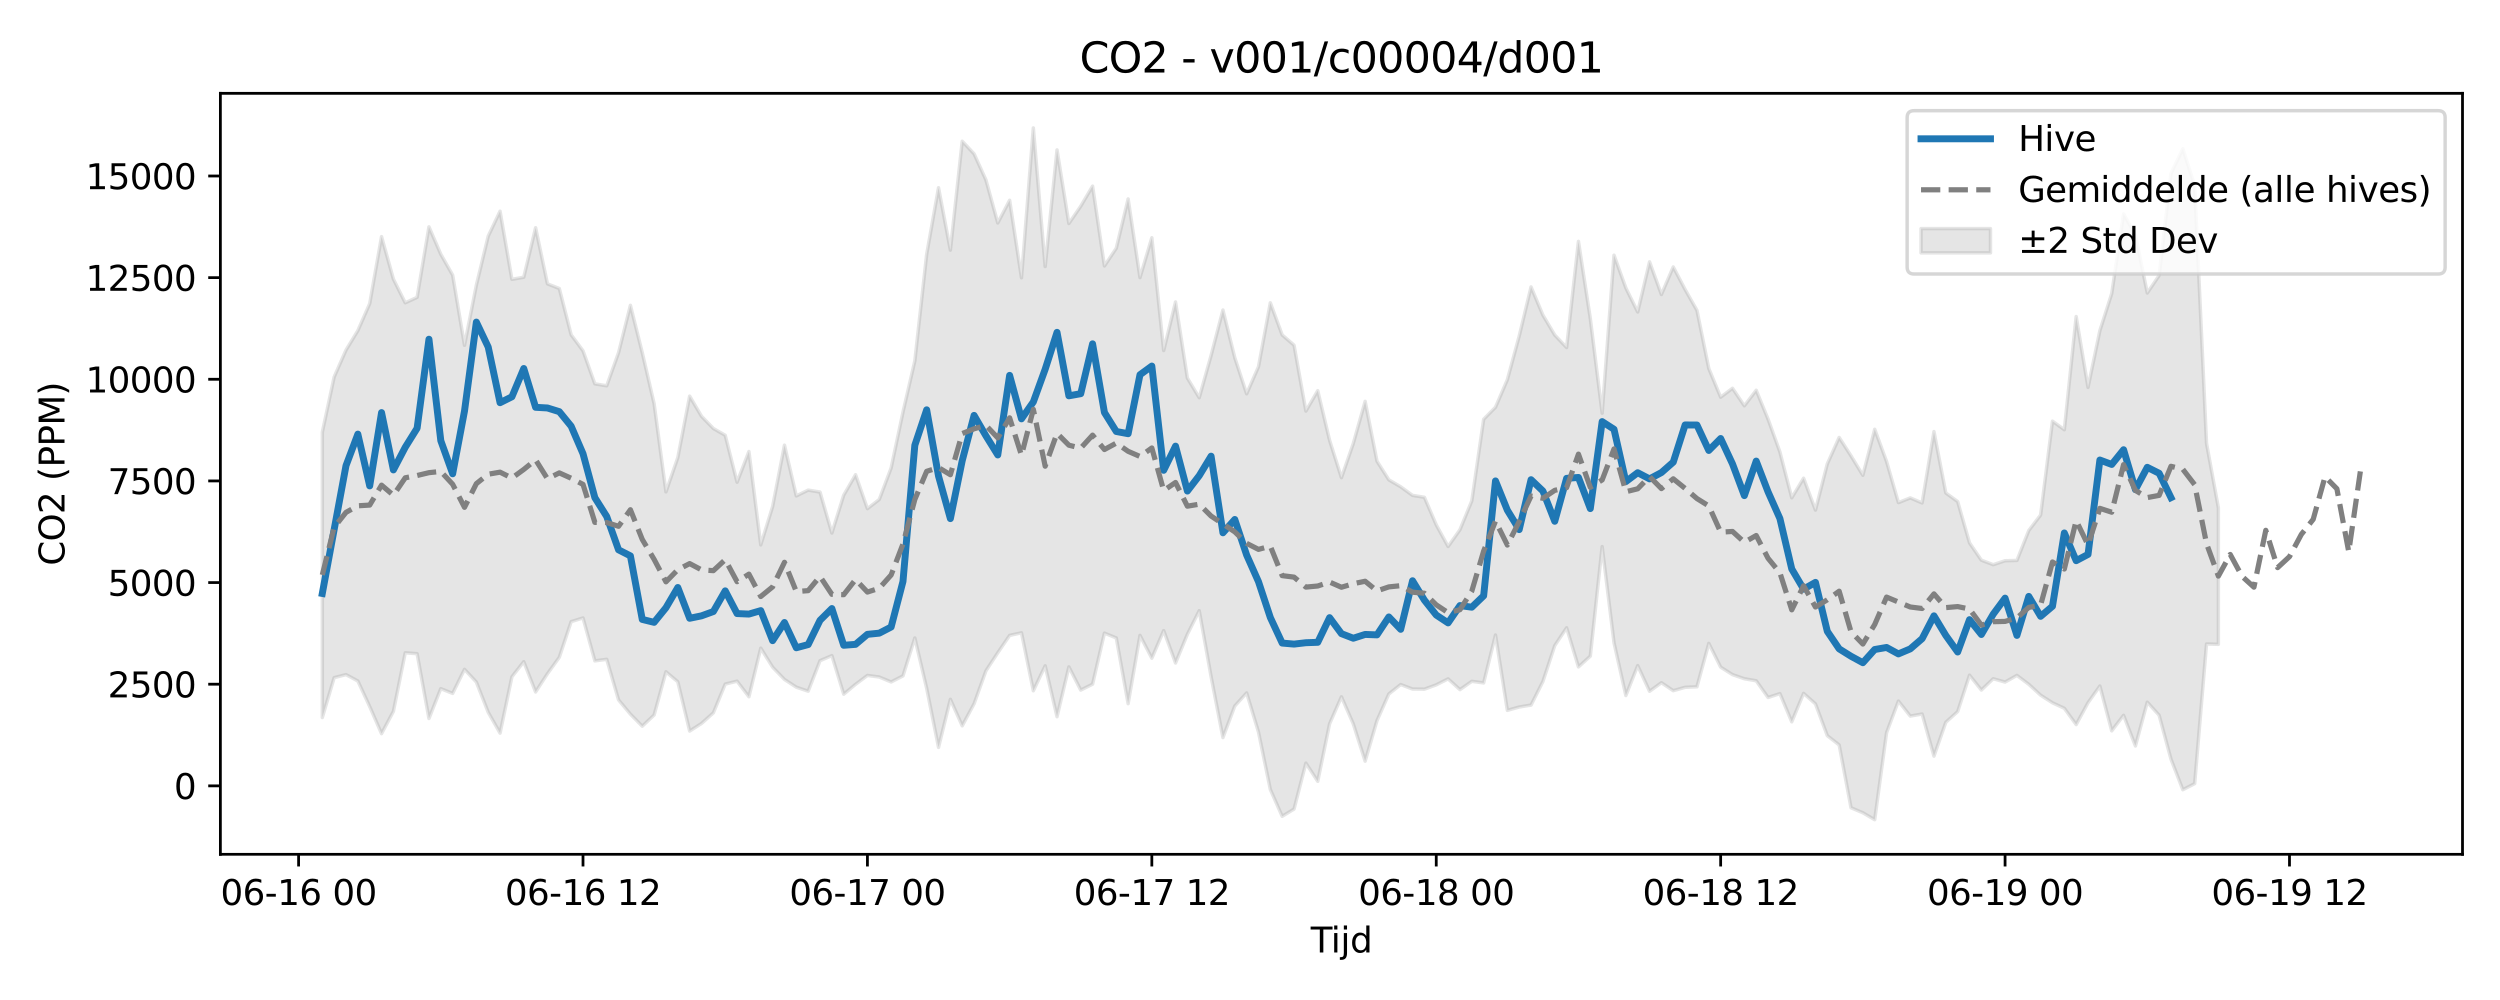 <?xml version="1.0" encoding="utf-8" standalone="no"?>
<!DOCTYPE svg PUBLIC "-//W3C//DTD SVG 1.1//EN"
  "http://www.w3.org/Graphics/SVG/1.1/DTD/svg11.dtd">
<svg xmlns:xlink="http://www.w3.org/1999/xlink" width="720pt" height="288pt" viewBox="0 0 720 288" xmlns="http://www.w3.org/2000/svg" version="1.1">
 <defs>
  <style type="text/css">*{stroke-linejoin: round; stroke-linecap: butt}</style>
 </defs>
 <g id="figure_1">
  <g id="patch_1">
   <path d="M 0 288 
L 720 288 
L 720 0 
L 0 0 
z
" style="fill: #ffffff"/>
  </g>
  <g id="axes_1">
   <g id="patch_2">
    <path d="M 63.47 246.04 
L 709.2 246.04 
L 709.2 26.88 
L 63.47 26.88 
z
" style="fill: #ffffff"/>
   </g>
   <g id="FillBetweenPolyCollection_1">
    <defs>
     <path id="m3ebdfea804" d="M 92.821 -163.499 
L 92.821 -81.344 
L 96.234 -92.828 
L 99.647 -93.708 
L 103.06 -91.877 
L 106.473 -84.516 
L 109.886 -76.704 
L 113.299 -83.125 
L 116.712 -99.995 
L 120.125 -99.735 
L 123.538 -81.073 
L 126.951 -89.671 
L 130.364 -88.293 
L 133.777 -95.233 
L 137.19 -91.562 
L 140.603 -82.863 
L 144.016 -76.859 
L 147.429 -93.076 
L 150.842 -97.439 
L 154.254 -88.708 
L 157.667 -93.97 
L 161.08 -98.703 
L 164.493 -108.963 
L 167.906 -110.028 
L 171.319 -97.666 
L 174.732 -98.121 
L 178.145 -86.425 
L 181.558 -82.326 
L 184.971 -78.855 
L 188.384 -82.072 
L 191.797 -94.523 
L 195.21 -91.636 
L 198.623 -77.458 
L 202.036 -79.646 
L 205.449 -82.703 
L 208.862 -90.979 
L 212.275 -91.82 
L 215.688 -87.333 
L 219.1 -101.337 
L 222.513 -95.851 
L 225.926 -92.318 
L 229.339 -90.089 
L 232.752 -88.935 
L 236.165 -97.717 
L 239.578 -99.185 
L 242.991 -88.065 
L 246.404 -90.92 
L 249.817 -93.472 
L 253.23 -93.019 
L 256.643 -91.595 
L 260.056 -93.34 
L 263.469 -104.268 
L 266.882 -89.753 
L 270.295 -72.75 
L 273.708 -86.603 
L 277.121 -78.963 
L 280.534 -85.31 
L 283.947 -94.792 
L 287.359 -100.003 
L 290.772 -105.001 
L 294.185 -105.752 
L 297.598 -89.053 
L 301.011 -96.244 
L 304.424 -81.586 
L 307.837 -95.941 
L 311.25 -89.253 
L 314.663 -90.958 
L 318.076 -105.668 
L 321.489 -104.264 
L 324.902 -85.333 
L 328.315 -105.01 
L 331.728 -98.432 
L 335.141 -106.393 
L 338.554 -97.05 
L 341.967 -105.324 
L 345.38 -112.128 
L 348.793 -93.141 
L 352.206 -75.57 
L 355.618 -84.665 
L 359.031 -88.443 
L 362.444 -77.171 
L 365.857 -60.621 
L 369.27 -52.902 
L 372.683 -54.985 
L 376.096 -68.219 
L 379.509 -62.979 
L 382.922 -79.549 
L 386.335 -87.325 
L 389.748 -79.508 
L 393.161 -68.785 
L 396.574 -80.46 
L 399.987 -88.141 
L 403.4 -90.849 
L 406.813 -89.554 
L 410.226 -89.515 
L 413.639 -90.764 
L 417.052 -92.492 
L 420.464 -89.382 
L 423.877 -91.777 
L 427.29 -91.322 
L 430.703 -105.12 
L 434.116 -83.415 
L 437.529 -84.378 
L 440.942 -84.935 
L 444.355 -91.723 
L 447.768 -102.057 
L 451.181 -107.199 
L 454.594 -95.928 
L 458.007 -99.025 
L 461.42 -130.581 
L 464.833 -102.898 
L 468.246 -87.683 
L 471.659 -96.304 
L 475.072 -88.911 
L 478.485 -91.378 
L 481.898 -89.081 
L 485.311 -90.049 
L 488.723 -90.201 
L 492.136 -102.708 
L 495.549 -95.866 
L 498.962 -93.705 
L 502.375 -92.523 
L 505.788 -91.934 
L 509.201 -87.12 
L 512.614 -88.241 
L 516.027 -80.11 
L 519.44 -88.311 
L 522.853 -85.279 
L 526.266 -76.127 
L 529.679 -73.454 
L 533.092 -55.367 
L 536.505 -53.917 
L 539.918 -51.922 
L 543.331 -76.984 
L 546.744 -86.092 
L 550.157 -81.768 
L 553.57 -82.36 
L 556.982 -70.225 
L 560.395 -79.985 
L 563.808 -83.06 
L 567.221 -93.552 
L 570.634 -89.265 
L 574.047 -92.525 
L 577.46 -91.561 
L 580.873 -93.486 
L 584.286 -90.917 
L 587.699 -87.79 
L 591.112 -85.591 
L 594.525 -84.014 
L 597.938 -79.32 
L 601.351 -85.617 
L 604.764 -90.426 
L 608.177 -77.509 
L 611.59 -81.994 
L 615.003 -73.156 
L 618.416 -85.773 
L 621.828 -82.008 
L 625.241 -69.37 
L 628.654 -60.555 
L 632.067 -62.318 
L 635.48 -102.538 
L 638.893 -102.431 
L 638.893 -141.744 
L 638.893 -141.744 
L 635.48 -160.321 
L 632.067 -234.514 
L 628.654 -245.148 
L 625.241 -238.039 
L 621.828 -208.653 
L 618.416 -203.623 
L 615.003 -220.367 
L 611.59 -226.378 
L 608.177 -203.464 
L 604.764 -192.769 
L 601.351 -176.43 
L 597.938 -196.832 
L 594.525 -164.237 
L 591.112 -166.711 
L 587.699 -139.678 
L 584.286 -135.206 
L 580.873 -126.595 
L 577.46 -126.51 
L 574.047 -125.373 
L 570.634 -126.667 
L 567.221 -131.652 
L 563.808 -143.545 
L 560.395 -146.027 
L 556.982 -163.7 
L 553.57 -143.149 
L 550.157 -144.608 
L 546.744 -143.246 
L 543.331 -155.092 
L 539.918 -164.371 
L 536.505 -151.112 
L 533.092 -156.712 
L 529.679 -162.019 
L 526.266 -154.402 
L 522.853 -141.09 
L 519.44 -150.284 
L 516.027 -144.629 
L 512.614 -157.829 
L 509.201 -167.298 
L 505.788 -175.609 
L 502.375 -171.132 
L 498.962 -176.179 
L 495.549 -173.606 
L 492.136 -181.862 
L 488.723 -198.617 
L 485.311 -204.628 
L 481.898 -211.124 
L 478.485 -203.185 
L 475.072 -212.594 
L 471.659 -198.148 
L 468.246 -205.07 
L 464.833 -214.508 
L 461.42 -168.992 
L 458.007 -196.288 
L 454.594 -218.486 
L 451.181 -187.915 
L 447.768 -191.509 
L 444.355 -197.254 
L 440.942 -205.36 
L 437.529 -191.208 
L 434.116 -178.638 
L 430.703 -170.715 
L 427.29 -167.256 
L 423.877 -143.746 
L 420.464 -135.434 
L 417.052 -130.606 
L 413.639 -136.848 
L 410.226 -144.782 
L 406.813 -145.328 
L 403.4 -147.801 
L 399.987 -149.809 
L 396.574 -155.178 
L 393.161 -172.414 
L 389.748 -160.269 
L 386.335 -150.423 
L 382.922 -161.197 
L 379.509 -175.483 
L 376.096 -169.612 
L 372.683 -188.592 
L 369.27 -191.533 
L 365.857 -200.8 
L 362.444 -182.385 
L 359.031 -174.589 
L 355.618 -184.984 
L 352.206 -198.713 
L 348.793 -185.62 
L 345.38 -173.451 
L 341.967 -179.12 
L 338.554 -201.043 
L 335.141 -187.043 
L 331.728 -219.534 
L 328.315 -208.053 
L 324.902 -230.708 
L 321.489 -216.506 
L 318.076 -211.407 
L 314.663 -234.4 
L 311.25 -228.612 
L 307.837 -223.629 
L 304.424 -244.828 
L 301.011 -211.23 
L 297.598 -251.158 
L 294.185 -207.991 
L 290.772 -230.32 
L 287.359 -223.789 
L 283.947 -236.185 
L 280.534 -243.698 
L 277.121 -247.322 
L 273.708 -215.958 
L 270.295 -233.933 
L 266.882 -214.768 
L 263.469 -184.054 
L 260.056 -169.317 
L 256.643 -153.217 
L 253.23 -144.152 
L 249.817 -141.501 
L 246.404 -151.288 
L 242.991 -145.398 
L 239.578 -134.48 
L 236.165 -146.284 
L 232.752 -146.854 
L 229.339 -145.177 
L 225.926 -159.8 
L 222.513 -142.118 
L 219.1 -131.07 
L 215.688 -157.963 
L 212.275 -149.126 
L 208.862 -162.644 
L 205.449 -164.596 
L 202.036 -168.112 
L 198.623 -173.916 
L 195.21 -156.221 
L 191.797 -146.34 
L 188.384 -171.748 
L 184.971 -186.431 
L 181.558 -200.073 
L 178.145 -186.427 
L 174.732 -176.891 
L 171.319 -177.458 
L 167.906 -186.963 
L 164.493 -191.577 
L 161.08 -204.917 
L 157.667 -206.251 
L 154.254 -222.419 
L 150.842 -208.156 
L 147.429 -207.558 
L 144.016 -227.173 
L 140.603 -219.988 
L 137.19 -205.858 
L 133.777 -188.555 
L 130.364 -208.768 
L 126.951 -214.783 
L 123.538 -222.669 
L 120.125 -202.369 
L 116.712 -200.792 
L 113.299 -207.622 
L 109.886 -219.849 
L 106.473 -200.558 
L 103.06 -192.782 
L 99.647 -187.175 
L 96.234 -179.425 
L 92.821 -163.499 
z
" style="stroke: #808080; stroke-opacity: 0.2"/>
    </defs>
    <g clip-path="url(#p67ac045d7e)">
     <use xlink:href="#m3ebdfea804" x="0" y="288" style="fill: #808080; fill-opacity: 0.2; stroke: #808080; stroke-opacity: 0.2"/>
    </g>
   </g>
   <g id="matplotlib.axis_1">
    <g id="xtick_1">
     <g id="line2d_1">
      <defs>
       <path id="mb313c3ee38" d="M 0 0 
L 0 3.5 
" style="stroke: #000000; stroke-width: 0.8"/>
      </defs>
      <g>
       <use xlink:href="#mb313c3ee38" x="85.995" y="246.04" style="stroke: #000000; stroke-width: 0.8"/>
      </g>
     </g>
     <g id="text_1">
      <!-- 06-16 00 -->
      <g transform="translate(63.515 260.638) scale(0.1 -0.1)">
       <defs>
        <path id="DejaVuSans-30" d="M 2034 4250 
Q 1547 4250 1301 3770 
Q 1056 3291 1056 2328 
Q 1056 1369 1301 889 
Q 1547 409 2034 409 
Q 2525 409 2770 889 
Q 3016 1369 3016 2328 
Q 3016 3291 2770 3770 
Q 2525 4250 2034 4250 
z
M 2034 4750 
Q 2819 4750 3233 4129 
Q 3647 3509 3647 2328 
Q 3647 1150 3233 529 
Q 2819 -91 2034 -91 
Q 1250 -91 836 529 
Q 422 1150 422 2328 
Q 422 3509 836 4129 
Q 1250 4750 2034 4750 
z
" transform="scale(0.016)"/>
        <path id="DejaVuSans-36" d="M 2113 2584 
Q 1688 2584 1439 2293 
Q 1191 2003 1191 1497 
Q 1191 994 1439 701 
Q 1688 409 2113 409 
Q 2538 409 2786 701 
Q 3034 994 3034 1497 
Q 3034 2003 2786 2293 
Q 2538 2584 2113 2584 
z
M 3366 4563 
L 3366 3988 
Q 3128 4100 2886 4159 
Q 2644 4219 2406 4219 
Q 1781 4219 1451 3797 
Q 1122 3375 1075 2522 
Q 1259 2794 1537 2939 
Q 1816 3084 2150 3084 
Q 2853 3084 3261 2657 
Q 3669 2231 3669 1497 
Q 3669 778 3244 343 
Q 2819 -91 2113 -91 
Q 1303 -91 875 529 
Q 447 1150 447 2328 
Q 447 3434 972 4092 
Q 1497 4750 2381 4750 
Q 2619 4750 2861 4703 
Q 3103 4656 3366 4563 
z
" transform="scale(0.016)"/>
        <path id="DejaVuSans-2d" d="M 313 2009 
L 1997 2009 
L 1997 1497 
L 313 1497 
L 313 2009 
z
" transform="scale(0.016)"/>
        <path id="DejaVuSans-31" d="M 794 531 
L 1825 531 
L 1825 4091 
L 703 3866 
L 703 4441 
L 1819 4666 
L 2450 4666 
L 2450 531 
L 3481 531 
L 3481 0 
L 794 0 
L 794 531 
z
" transform="scale(0.016)"/>
        <path id="DejaVuSans-20" transform="scale(0.016)"/>
       </defs>
       <use xlink:href="#DejaVuSans-30"/>
       <use xlink:href="#DejaVuSans-36" transform="translate(63.623 0)"/>
       <use xlink:href="#DejaVuSans-2d" transform="translate(127.246 0)"/>
       <use xlink:href="#DejaVuSans-31" transform="translate(163.33 0)"/>
       <use xlink:href="#DejaVuSans-36" transform="translate(226.953 0)"/>
       <use xlink:href="#DejaVuSans-20" transform="translate(290.576 0)"/>
       <use xlink:href="#DejaVuSans-30" transform="translate(322.363 0)"/>
       <use xlink:href="#DejaVuSans-30" transform="translate(385.986 0)"/>
      </g>
     </g>
    </g>
    <g id="xtick_2">
     <g id="line2d_2">
      <g>
       <use xlink:href="#mb313c3ee38" x="167.906" y="246.04" style="stroke: #000000; stroke-width: 0.8"/>
      </g>
     </g>
     <g id="text_2">
      <!-- 06-16 12 -->
      <g transform="translate(145.426 260.638) scale(0.1 -0.1)">
       <defs>
        <path id="DejaVuSans-32" d="M 1228 531 
L 3431 531 
L 3431 0 
L 469 0 
L 469 531 
Q 828 903 1448 1529 
Q 2069 2156 2228 2338 
Q 2531 2678 2651 2914 
Q 2772 3150 2772 3378 
Q 2772 3750 2511 3984 
Q 2250 4219 1831 4219 
Q 1534 4219 1204 4116 
Q 875 4013 500 3803 
L 500 4441 
Q 881 4594 1212 4672 
Q 1544 4750 1819 4750 
Q 2544 4750 2975 4387 
Q 3406 4025 3406 3419 
Q 3406 3131 3298 2873 
Q 3191 2616 2906 2266 
Q 2828 2175 2409 1742 
Q 1991 1309 1228 531 
z
" transform="scale(0.016)"/>
       </defs>
       <use xlink:href="#DejaVuSans-30"/>
       <use xlink:href="#DejaVuSans-36" transform="translate(63.623 0)"/>
       <use xlink:href="#DejaVuSans-2d" transform="translate(127.246 0)"/>
       <use xlink:href="#DejaVuSans-31" transform="translate(163.33 0)"/>
       <use xlink:href="#DejaVuSans-36" transform="translate(226.953 0)"/>
       <use xlink:href="#DejaVuSans-20" transform="translate(290.576 0)"/>
       <use xlink:href="#DejaVuSans-31" transform="translate(322.363 0)"/>
       <use xlink:href="#DejaVuSans-32" transform="translate(385.986 0)"/>
      </g>
     </g>
    </g>
    <g id="xtick_3">
     <g id="line2d_3">
      <g>
       <use xlink:href="#mb313c3ee38" x="249.817" y="246.04" style="stroke: #000000; stroke-width: 0.8"/>
      </g>
     </g>
     <g id="text_3">
      <!-- 06-17 00 -->
      <g transform="translate(227.337 260.638) scale(0.1 -0.1)">
       <defs>
        <path id="DejaVuSans-37" d="M 525 4666 
L 3525 4666 
L 3525 4397 
L 1831 0 
L 1172 0 
L 2766 4134 
L 525 4134 
L 525 4666 
z
" transform="scale(0.016)"/>
       </defs>
       <use xlink:href="#DejaVuSans-30"/>
       <use xlink:href="#DejaVuSans-36" transform="translate(63.623 0)"/>
       <use xlink:href="#DejaVuSans-2d" transform="translate(127.246 0)"/>
       <use xlink:href="#DejaVuSans-31" transform="translate(163.33 0)"/>
       <use xlink:href="#DejaVuSans-37" transform="translate(226.953 0)"/>
       <use xlink:href="#DejaVuSans-20" transform="translate(290.576 0)"/>
       <use xlink:href="#DejaVuSans-30" transform="translate(322.363 0)"/>
       <use xlink:href="#DejaVuSans-30" transform="translate(385.986 0)"/>
      </g>
     </g>
    </g>
    <g id="xtick_4">
     <g id="line2d_4">
      <g>
       <use xlink:href="#mb313c3ee38" x="331.728" y="246.04" style="stroke: #000000; stroke-width: 0.8"/>
      </g>
     </g>
     <g id="text_4">
      <!-- 06-17 12 -->
      <g transform="translate(309.247 260.638) scale(0.1 -0.1)">
       <use xlink:href="#DejaVuSans-30"/>
       <use xlink:href="#DejaVuSans-36" transform="translate(63.623 0)"/>
       <use xlink:href="#DejaVuSans-2d" transform="translate(127.246 0)"/>
       <use xlink:href="#DejaVuSans-31" transform="translate(163.33 0)"/>
       <use xlink:href="#DejaVuSans-37" transform="translate(226.953 0)"/>
       <use xlink:href="#DejaVuSans-20" transform="translate(290.576 0)"/>
       <use xlink:href="#DejaVuSans-31" transform="translate(322.363 0)"/>
       <use xlink:href="#DejaVuSans-32" transform="translate(385.986 0)"/>
      </g>
     </g>
    </g>
    <g id="xtick_5">
     <g id="line2d_5">
      <g>
       <use xlink:href="#mb313c3ee38" x="413.639" y="246.04" style="stroke: #000000; stroke-width: 0.8"/>
      </g>
     </g>
     <g id="text_5">
      <!-- 06-18 00 -->
      <g transform="translate(391.158 260.638) scale(0.1 -0.1)">
       <defs>
        <path id="DejaVuSans-38" d="M 2034 2216 
Q 1584 2216 1326 1975 
Q 1069 1734 1069 1313 
Q 1069 891 1326 650 
Q 1584 409 2034 409 
Q 2484 409 2743 651 
Q 3003 894 3003 1313 
Q 3003 1734 2745 1975 
Q 2488 2216 2034 2216 
z
M 1403 2484 
Q 997 2584 770 2862 
Q 544 3141 544 3541 
Q 544 4100 942 4425 
Q 1341 4750 2034 4750 
Q 2731 4750 3128 4425 
Q 3525 4100 3525 3541 
Q 3525 3141 3298 2862 
Q 3072 2584 2669 2484 
Q 3125 2378 3379 2068 
Q 3634 1759 3634 1313 
Q 3634 634 3220 271 
Q 2806 -91 2034 -91 
Q 1263 -91 848 271 
Q 434 634 434 1313 
Q 434 1759 690 2068 
Q 947 2378 1403 2484 
z
M 1172 3481 
Q 1172 3119 1398 2916 
Q 1625 2713 2034 2713 
Q 2441 2713 2670 2916 
Q 2900 3119 2900 3481 
Q 2900 3844 2670 4047 
Q 2441 4250 2034 4250 
Q 1625 4250 1398 4047 
Q 1172 3844 1172 3481 
z
" transform="scale(0.016)"/>
       </defs>
       <use xlink:href="#DejaVuSans-30"/>
       <use xlink:href="#DejaVuSans-36" transform="translate(63.623 0)"/>
       <use xlink:href="#DejaVuSans-2d" transform="translate(127.246 0)"/>
       <use xlink:href="#DejaVuSans-31" transform="translate(163.33 0)"/>
       <use xlink:href="#DejaVuSans-38" transform="translate(226.953 0)"/>
       <use xlink:href="#DejaVuSans-20" transform="translate(290.576 0)"/>
       <use xlink:href="#DejaVuSans-30" transform="translate(322.363 0)"/>
       <use xlink:href="#DejaVuSans-30" transform="translate(385.986 0)"/>
      </g>
     </g>
    </g>
    <g id="xtick_6">
     <g id="line2d_6">
      <g>
       <use xlink:href="#mb313c3ee38" x="495.549" y="246.04" style="stroke: #000000; stroke-width: 0.8"/>
      </g>
     </g>
     <g id="text_6">
      <!-- 06-18 12 -->
      <g transform="translate(473.069 260.638) scale(0.1 -0.1)">
       <use xlink:href="#DejaVuSans-30"/>
       <use xlink:href="#DejaVuSans-36" transform="translate(63.623 0)"/>
       <use xlink:href="#DejaVuSans-2d" transform="translate(127.246 0)"/>
       <use xlink:href="#DejaVuSans-31" transform="translate(163.33 0)"/>
       <use xlink:href="#DejaVuSans-38" transform="translate(226.953 0)"/>
       <use xlink:href="#DejaVuSans-20" transform="translate(290.576 0)"/>
       <use xlink:href="#DejaVuSans-31" transform="translate(322.363 0)"/>
       <use xlink:href="#DejaVuSans-32" transform="translate(385.986 0)"/>
      </g>
     </g>
    </g>
    <g id="xtick_7">
     <g id="line2d_7">
      <g>
       <use xlink:href="#mb313c3ee38" x="577.46" y="246.04" style="stroke: #000000; stroke-width: 0.8"/>
      </g>
     </g>
     <g id="text_7">
      <!-- 06-19 00 -->
      <g transform="translate(554.98 260.638) scale(0.1 -0.1)">
       <defs>
        <path id="DejaVuSans-39" d="M 703 97 
L 703 672 
Q 941 559 1184 500 
Q 1428 441 1663 441 
Q 2288 441 2617 861 
Q 2947 1281 2994 2138 
Q 2813 1869 2534 1725 
Q 2256 1581 1919 1581 
Q 1219 1581 811 2004 
Q 403 2428 403 3163 
Q 403 3881 828 4315 
Q 1253 4750 1959 4750 
Q 2769 4750 3195 4129 
Q 3622 3509 3622 2328 
Q 3622 1225 3098 567 
Q 2575 -91 1691 -91 
Q 1453 -91 1209 -44 
Q 966 3 703 97 
z
M 1959 2075 
Q 2384 2075 2632 2365 
Q 2881 2656 2881 3163 
Q 2881 3666 2632 3958 
Q 2384 4250 1959 4250 
Q 1534 4250 1286 3958 
Q 1038 3666 1038 3163 
Q 1038 2656 1286 2365 
Q 1534 2075 1959 2075 
z
" transform="scale(0.016)"/>
       </defs>
       <use xlink:href="#DejaVuSans-30"/>
       <use xlink:href="#DejaVuSans-36" transform="translate(63.623 0)"/>
       <use xlink:href="#DejaVuSans-2d" transform="translate(127.246 0)"/>
       <use xlink:href="#DejaVuSans-31" transform="translate(163.33 0)"/>
       <use xlink:href="#DejaVuSans-39" transform="translate(226.953 0)"/>
       <use xlink:href="#DejaVuSans-20" transform="translate(290.576 0)"/>
       <use xlink:href="#DejaVuSans-30" transform="translate(322.363 0)"/>
       <use xlink:href="#DejaVuSans-30" transform="translate(385.986 0)"/>
      </g>
     </g>
    </g>
    <g id="xtick_8">
     <g id="line2d_8">
      <g>
       <use xlink:href="#mb313c3ee38" x="659.371" y="246.04" style="stroke: #000000; stroke-width: 0.8"/>
      </g>
     </g>
     <g id="text_8">
      <!-- 06-19 12 -->
      <g transform="translate(636.89 260.638) scale(0.1 -0.1)">
       <use xlink:href="#DejaVuSans-30"/>
       <use xlink:href="#DejaVuSans-36" transform="translate(63.623 0)"/>
       <use xlink:href="#DejaVuSans-2d" transform="translate(127.246 0)"/>
       <use xlink:href="#DejaVuSans-31" transform="translate(163.33 0)"/>
       <use xlink:href="#DejaVuSans-39" transform="translate(226.953 0)"/>
       <use xlink:href="#DejaVuSans-20" transform="translate(290.576 0)"/>
       <use xlink:href="#DejaVuSans-31" transform="translate(322.363 0)"/>
       <use xlink:href="#DejaVuSans-32" transform="translate(385.986 0)"/>
      </g>
     </g>
    </g>
    <g id="text_9">
     <!-- Tijd -->
     <g transform="translate(377.485 274.317) scale(0.1 -0.1)">
      <defs>
       <path id="DejaVuSans-54" d="M -19 4666 
L 3928 4666 
L 3928 4134 
L 2272 4134 
L 2272 0 
L 1638 0 
L 1638 4134 
L -19 4134 
L -19 4666 
z
" transform="scale(0.016)"/>
       <path id="DejaVuSans-69" d="M 603 3500 
L 1178 3500 
L 1178 0 
L 603 0 
L 603 3500 
z
M 603 4863 
L 1178 4863 
L 1178 4134 
L 603 4134 
L 603 4863 
z
" transform="scale(0.016)"/>
       <path id="DejaVuSans-6a" d="M 603 3500 
L 1178 3500 
L 1178 -63 
Q 1178 -731 923 -1031 
Q 669 -1331 103 -1331 
L -116 -1331 
L -116 -844 
L 38 -844 
Q 366 -844 484 -692 
Q 603 -541 603 -63 
L 603 3500 
z
M 603 4863 
L 1178 4863 
L 1178 4134 
L 603 4134 
L 603 4863 
z
" transform="scale(0.016)"/>
       <path id="DejaVuSans-64" d="M 2906 2969 
L 2906 4863 
L 3481 4863 
L 3481 0 
L 2906 0 
L 2906 525 
Q 2725 213 2448 61 
Q 2172 -91 1784 -91 
Q 1150 -91 751 415 
Q 353 922 353 1747 
Q 353 2572 751 3078 
Q 1150 3584 1784 3584 
Q 2172 3584 2448 3432 
Q 2725 3281 2906 2969 
z
M 947 1747 
Q 947 1113 1208 752 
Q 1469 391 1925 391 
Q 2381 391 2643 752 
Q 2906 1113 2906 1747 
Q 2906 2381 2643 2742 
Q 2381 3103 1925 3103 
Q 1469 3103 1208 2742 
Q 947 2381 947 1747 
z
" transform="scale(0.016)"/>
      </defs>
      <use xlink:href="#DejaVuSans-54"/>
      <use xlink:href="#DejaVuSans-69" transform="translate(57.959 0)"/>
      <use xlink:href="#DejaVuSans-6a" transform="translate(85.742 0)"/>
      <use xlink:href="#DejaVuSans-64" transform="translate(113.525 0)"/>
     </g>
    </g>
   </g>
   <g id="matplotlib.axis_2">
    <g id="ytick_1">
     <g id="line2d_9">
      <defs>
       <path id="mbf9b05380f" d="M 0 0 
L -3.5 0 
" style="stroke: #000000; stroke-width: 0.8"/>
      </defs>
      <g>
       <use xlink:href="#mbf9b05380f" x="63.47" y="226.328" style="stroke: #000000; stroke-width: 0.8"/>
      </g>
     </g>
     <g id="text_10">
      <!-- 0 -->
      <g transform="translate(50.108 230.127) scale(0.1 -0.1)">
       <use xlink:href="#DejaVuSans-30"/>
      </g>
     </g>
    </g>
    <g id="ytick_2">
     <g id="line2d_10">
      <g>
       <use xlink:href="#mbf9b05380f" x="63.47" y="197.054" style="stroke: #000000; stroke-width: 0.8"/>
      </g>
     </g>
     <g id="text_11">
      <!-- 2500 -->
      <g transform="translate(31.02 200.853) scale(0.1 -0.1)">
       <defs>
        <path id="DejaVuSans-35" d="M 691 4666 
L 3169 4666 
L 3169 4134 
L 1269 4134 
L 1269 2991 
Q 1406 3038 1543 3061 
Q 1681 3084 1819 3084 
Q 2600 3084 3056 2656 
Q 3513 2228 3513 1497 
Q 3513 744 3044 326 
Q 2575 -91 1722 -91 
Q 1428 -91 1123 -41 
Q 819 9 494 109 
L 494 744 
Q 775 591 1075 516 
Q 1375 441 1709 441 
Q 2250 441 2565 725 
Q 2881 1009 2881 1497 
Q 2881 1984 2565 2268 
Q 2250 2553 1709 2553 
Q 1456 2553 1204 2497 
Q 953 2441 691 2322 
L 691 4666 
z
" transform="scale(0.016)"/>
       </defs>
       <use xlink:href="#DejaVuSans-32"/>
       <use xlink:href="#DejaVuSans-35" transform="translate(63.623 0)"/>
       <use xlink:href="#DejaVuSans-30" transform="translate(127.246 0)"/>
       <use xlink:href="#DejaVuSans-30" transform="translate(190.869 0)"/>
      </g>
     </g>
    </g>
    <g id="ytick_3">
     <g id="line2d_11">
      <g>
       <use xlink:href="#mbf9b05380f" x="63.47" y="167.78" style="stroke: #000000; stroke-width: 0.8"/>
      </g>
     </g>
     <g id="text_12">
      <!-- 5000 -->
      <g transform="translate(31.02 171.579) scale(0.1 -0.1)">
       <use xlink:href="#DejaVuSans-35"/>
       <use xlink:href="#DejaVuSans-30" transform="translate(63.623 0)"/>
       <use xlink:href="#DejaVuSans-30" transform="translate(127.246 0)"/>
       <use xlink:href="#DejaVuSans-30" transform="translate(190.869 0)"/>
      </g>
     </g>
    </g>
    <g id="ytick_4">
     <g id="line2d_12">
      <g>
       <use xlink:href="#mbf9b05380f" x="63.47" y="138.506" style="stroke: #000000; stroke-width: 0.8"/>
      </g>
     </g>
     <g id="text_13">
      <!-- 7500 -->
      <g transform="translate(31.02 142.306) scale(0.1 -0.1)">
       <use xlink:href="#DejaVuSans-37"/>
       <use xlink:href="#DejaVuSans-35" transform="translate(63.623 0)"/>
       <use xlink:href="#DejaVuSans-30" transform="translate(127.246 0)"/>
       <use xlink:href="#DejaVuSans-30" transform="translate(190.869 0)"/>
      </g>
     </g>
    </g>
    <g id="ytick_5">
     <g id="line2d_13">
      <g>
       <use xlink:href="#mbf9b05380f" x="63.47" y="109.233" style="stroke: #000000; stroke-width: 0.8"/>
      </g>
     </g>
     <g id="text_14">
      <!-- 10000 -->
      <g transform="translate(24.657 113.032) scale(0.1 -0.1)">
       <use xlink:href="#DejaVuSans-31"/>
       <use xlink:href="#DejaVuSans-30" transform="translate(63.623 0)"/>
       <use xlink:href="#DejaVuSans-30" transform="translate(127.246 0)"/>
       <use xlink:href="#DejaVuSans-30" transform="translate(190.869 0)"/>
       <use xlink:href="#DejaVuSans-30" transform="translate(254.492 0)"/>
      </g>
     </g>
    </g>
    <g id="ytick_6">
     <g id="line2d_14">
      <g>
       <use xlink:href="#mbf9b05380f" x="63.47" y="79.959" style="stroke: #000000; stroke-width: 0.8"/>
      </g>
     </g>
     <g id="text_15">
      <!-- 12500 -->
      <g transform="translate(24.657 83.758) scale(0.1 -0.1)">
       <use xlink:href="#DejaVuSans-31"/>
       <use xlink:href="#DejaVuSans-32" transform="translate(63.623 0)"/>
       <use xlink:href="#DejaVuSans-35" transform="translate(127.246 0)"/>
       <use xlink:href="#DejaVuSans-30" transform="translate(190.869 0)"/>
       <use xlink:href="#DejaVuSans-30" transform="translate(254.492 0)"/>
      </g>
     </g>
    </g>
    <g id="ytick_7">
     <g id="line2d_15">
      <g>
       <use xlink:href="#mbf9b05380f" x="63.47" y="50.685" style="stroke: #000000; stroke-width: 0.8"/>
      </g>
     </g>
     <g id="text_16">
      <!-- 15000 -->
      <g transform="translate(24.657 54.484) scale(0.1 -0.1)">
       <use xlink:href="#DejaVuSans-31"/>
       <use xlink:href="#DejaVuSans-35" transform="translate(63.623 0)"/>
       <use xlink:href="#DejaVuSans-30" transform="translate(127.246 0)"/>
       <use xlink:href="#DejaVuSans-30" transform="translate(190.869 0)"/>
       <use xlink:href="#DejaVuSans-30" transform="translate(254.492 0)"/>
      </g>
     </g>
    </g>
    <g id="text_17">
     <!-- CO2 (PPM) -->
     <g transform="translate(18.578 162.903) rotate(-90) scale(0.1 -0.1)">
      <defs>
       <path id="DejaVuSans-43" d="M 4122 4306 
L 4122 3641 
Q 3803 3938 3442 4084 
Q 3081 4231 2675 4231 
Q 1875 4231 1450 3742 
Q 1025 3253 1025 2328 
Q 1025 1406 1450 917 
Q 1875 428 2675 428 
Q 3081 428 3442 575 
Q 3803 722 4122 1019 
L 4122 359 
Q 3791 134 3420 21 
Q 3050 -91 2638 -91 
Q 1578 -91 968 557 
Q 359 1206 359 2328 
Q 359 3453 968 4101 
Q 1578 4750 2638 4750 
Q 3056 4750 3426 4639 
Q 3797 4528 4122 4306 
z
" transform="scale(0.016)"/>
       <path id="DejaVuSans-4f" d="M 2522 4238 
Q 1834 4238 1429 3725 
Q 1025 3213 1025 2328 
Q 1025 1447 1429 934 
Q 1834 422 2522 422 
Q 3209 422 3611 934 
Q 4013 1447 4013 2328 
Q 4013 3213 3611 3725 
Q 3209 4238 2522 4238 
z
M 2522 4750 
Q 3503 4750 4090 4092 
Q 4678 3434 4678 2328 
Q 4678 1225 4090 567 
Q 3503 -91 2522 -91 
Q 1538 -91 948 565 
Q 359 1222 359 2328 
Q 359 3434 948 4092 
Q 1538 4750 2522 4750 
z
" transform="scale(0.016)"/>
       <path id="DejaVuSans-28" d="M 1984 4856 
Q 1566 4138 1362 3434 
Q 1159 2731 1159 2009 
Q 1159 1288 1364 580 
Q 1569 -128 1984 -844 
L 1484 -844 
Q 1016 -109 783 600 
Q 550 1309 550 2009 
Q 550 2706 781 3412 
Q 1013 4119 1484 4856 
L 1984 4856 
z
" transform="scale(0.016)"/>
       <path id="DejaVuSans-50" d="M 1259 4147 
L 1259 2394 
L 2053 2394 
Q 2494 2394 2734 2622 
Q 2975 2850 2975 3272 
Q 2975 3691 2734 3919 
Q 2494 4147 2053 4147 
L 1259 4147 
z
M 628 4666 
L 2053 4666 
Q 2838 4666 3239 4311 
Q 3641 3956 3641 3272 
Q 3641 2581 3239 2228 
Q 2838 1875 2053 1875 
L 1259 1875 
L 1259 0 
L 628 0 
L 628 4666 
z
" transform="scale(0.016)"/>
       <path id="DejaVuSans-4d" d="M 628 4666 
L 1569 4666 
L 2759 1491 
L 3956 4666 
L 4897 4666 
L 4897 0 
L 4281 0 
L 4281 4097 
L 3078 897 
L 2444 897 
L 1241 4097 
L 1241 0 
L 628 0 
L 628 4666 
z
" transform="scale(0.016)"/>
       <path id="DejaVuSans-29" d="M 513 4856 
L 1013 4856 
Q 1481 4119 1714 3412 
Q 1947 2706 1947 2009 
Q 1947 1309 1714 600 
Q 1481 -109 1013 -844 
L 513 -844 
Q 928 -128 1133 580 
Q 1338 1288 1338 2009 
Q 1338 2731 1133 3434 
Q 928 4138 513 4856 
z
" transform="scale(0.016)"/>
      </defs>
      <use xlink:href="#DejaVuSans-43"/>
      <use xlink:href="#DejaVuSans-4f" transform="translate(69.824 0)"/>
      <use xlink:href="#DejaVuSans-32" transform="translate(148.535 0)"/>
      <use xlink:href="#DejaVuSans-20" transform="translate(212.158 0)"/>
      <use xlink:href="#DejaVuSans-28" transform="translate(243.945 0)"/>
      <use xlink:href="#DejaVuSans-50" transform="translate(282.959 0)"/>
      <use xlink:href="#DejaVuSans-50" transform="translate(343.262 0)"/>
      <use xlink:href="#DejaVuSans-4d" transform="translate(403.564 0)"/>
      <use xlink:href="#DejaVuSans-29" transform="translate(489.844 0)"/>
     </g>
    </g>
   </g>
   <g id="line2d_16">
    <path d="M 92.821 170.918 
L 99.647 134.111 
L 103.06 125.029 
L 106.473 139.939 
L 109.886 118.827 
L 113.299 135.333 
L 116.712 128.811 
L 120.125 123.335 
L 123.538 97.699 
L 126.951 126.918 
L 130.364 136.449 
L 133.777 118.374 
L 137.19 92.765 
L 140.603 99.947 
L 144.016 115.977 
L 147.429 114.276 
L 150.842 106.13 
L 154.254 117.304 
L 157.667 117.496 
L 161.08 118.557 
L 164.493 122.745 
L 167.906 130.669 
L 171.319 143.327 
L 174.732 148.744 
L 178.145 158.35 
L 181.558 160.095 
L 184.971 178.393 
L 188.384 179.232 
L 191.797 175.021 
L 195.21 169.201 
L 198.623 178.065 
L 202.036 177.362 
L 205.449 176.121 
L 208.862 170.169 
L 212.275 176.707 
L 215.688 176.855 
L 219.1 175.86 
L 222.513 184.509 
L 225.926 179.283 
L 229.339 186.558 
L 232.752 185.637 
L 236.165 178.651 
L 239.578 175.263 
L 242.991 185.84 
L 246.404 185.575 
L 249.817 182.69 
L 253.23 182.351 
L 256.643 180.583 
L 260.056 167.464 
L 263.469 128.229 
L 266.882 118.03 
L 270.295 137.109 
L 273.708 149.357 
L 277.121 132.652 
L 280.534 119.635 
L 283.947 125.517 
L 287.359 131.024 
L 290.772 108.109 
L 294.185 120.626 
L 297.598 115.759 
L 301.011 106.34 
L 304.424 95.716 
L 307.837 113.998 
L 311.25 113.382 
L 314.663 99.026 
L 318.076 118.792 
L 321.489 124.268 
L 324.902 124.908 
L 328.315 107.921 
L 331.728 105.431 
L 335.141 135.446 
L 338.554 128.491 
L 341.967 141.422 
L 345.38 136.988 
L 348.793 131.383 
L 352.206 153.444 
L 355.618 149.611 
L 359.031 159.853 
L 362.444 167.523 
L 365.857 177.85 
L 369.27 185.204 
L 372.683 185.501 
L 376.096 185.102 
L 379.509 184.985 
L 382.922 177.885 
L 386.335 182.495 
L 389.748 183.811 
L 393.161 182.718 
L 396.574 182.843 
L 399.987 177.683 
L 403.4 181.242 
L 406.813 167.257 
L 410.226 172.839 
L 413.639 177.136 
L 417.052 179.392 
L 420.464 174.404 
L 423.877 174.872 
L 427.29 171.594 
L 430.703 138.51 
L 434.116 146.933 
L 437.529 152.523 
L 440.942 138.155 
L 444.355 141.414 
L 447.768 150.126 
L 451.181 137.765 
L 454.594 137.503 
L 458.007 146.473 
L 461.42 121.426 
L 464.833 123.631 
L 468.246 138.709 
L 471.659 136.141 
L 475.072 137.921 
L 478.485 136.098 
L 481.898 133.093 
L 485.311 122.386 
L 488.723 122.406 
L 492.136 129.732 
L 495.549 126.29 
L 498.962 133.62 
L 502.375 142.734 
L 505.788 132.796 
L 509.201 141.656 
L 512.614 149.342 
L 516.027 163.869 
L 519.44 169.669 
L 522.853 167.726 
L 526.266 181.832 
L 529.679 186.871 
L 533.092 189.002 
L 536.505 190.86 
L 539.918 187.058 
L 543.331 186.469 
L 546.744 188.326 
L 550.157 186.878 
L 553.57 183.935 
L 556.982 177.362 
L 560.395 183.014 
L 563.808 187.776 
L 567.221 178.459 
L 570.634 182.733 
L 574.047 176.882 
L 577.46 172.265 
L 580.873 182.995 
L 584.286 171.765 
L 587.699 177.503 
L 591.112 174.607 
L 594.525 153.495 
L 597.938 161.477 
L 601.351 159.669 
L 604.764 132.488 
L 608.177 133.758 
L 611.59 129.525 
L 615.003 141.004 
L 618.416 134.588 
L 621.828 136.301 
L 625.241 143.319 
L 625.241 143.319 
" clip-path="url(#p67ac045d7e)" style="fill: none; stroke: #1f77b4; stroke-width: 2; stroke-linecap: square"/>
   </g>
   <g id="line2d_17">
    <path d="M 92.821 165.579 
L 96.234 151.873 
L 99.647 147.558 
L 103.06 145.67 
L 106.473 145.463 
L 109.886 139.724 
L 113.299 142.627 
L 116.712 137.606 
L 120.125 136.948 
L 123.538 136.129 
L 126.951 135.773 
L 130.364 139.469 
L 133.777 146.106 
L 137.19 139.29 
L 140.603 136.575 
L 144.016 135.984 
L 147.429 137.683 
L 150.842 135.202 
L 154.254 132.436 
L 157.667 137.889 
L 161.08 136.19 
L 164.493 137.73 
L 167.906 139.504 
L 171.319 150.438 
L 174.732 150.494 
L 178.145 151.574 
L 181.558 146.8 
L 184.971 155.357 
L 188.384 161.09 
L 191.797 167.569 
L 195.21 164.071 
L 198.623 162.313 
L 202.036 164.121 
L 205.449 164.35 
L 208.862 161.189 
L 212.275 167.527 
L 215.688 165.352 
L 219.1 171.797 
L 222.513 169.016 
L 225.926 161.941 
L 229.339 170.367 
L 232.752 170.105 
L 236.165 165.999 
L 239.578 171.168 
L 242.991 171.269 
L 246.404 166.896 
L 249.817 170.514 
L 253.23 169.414 
L 256.643 165.594 
L 260.056 156.672 
L 263.469 143.839 
L 266.882 135.74 
L 270.295 134.659 
L 273.708 136.72 
L 277.121 124.858 
L 280.534 123.496 
L 283.947 122.511 
L 287.359 126.104 
L 290.772 120.34 
L 294.185 131.128 
L 297.598 117.894 
L 301.011 134.263 
L 304.424 124.793 
L 307.837 128.215 
L 311.25 129.067 
L 314.663 125.321 
L 318.076 129.463 
L 321.489 127.615 
L 324.902 129.979 
L 328.315 131.468 
L 331.728 129.017 
L 335.141 141.282 
L 338.554 138.954 
L 341.967 145.778 
L 345.38 145.21 
L 348.793 148.619 
L 355.618 153.176 
L 359.031 156.484 
L 362.444 158.222 
L 365.857 157.29 
L 369.27 165.782 
L 372.683 166.212 
L 376.096 169.084 
L 379.509 168.769 
L 382.922 167.627 
L 386.335 169.126 
L 389.748 168.111 
L 393.161 167.4 
L 396.574 170.181 
L 399.987 169.025 
L 403.4 168.675 
L 406.813 170.559 
L 410.226 170.851 
L 413.639 174.194 
L 417.052 176.451 
L 420.464 175.592 
L 423.877 170.239 
L 427.29 158.711 
L 430.703 150.083 
L 434.116 156.974 
L 437.529 150.207 
L 440.942 142.852 
L 444.355 143.511 
L 447.768 141.217 
L 451.181 140.443 
L 454.594 130.793 
L 458.007 140.344 
L 461.42 138.214 
L 464.833 129.297 
L 468.246 141.623 
L 471.659 140.774 
L 475.072 137.247 
L 478.485 140.719 
L 481.898 137.898 
L 485.311 140.661 
L 488.723 143.591 
L 492.136 145.715 
L 495.549 153.264 
L 498.962 153.058 
L 502.375 156.173 
L 505.788 154.228 
L 509.201 160.791 
L 512.614 164.965 
L 516.027 175.631 
L 519.44 168.703 
L 522.853 174.815 
L 526.266 172.736 
L 529.679 170.264 
L 533.092 181.961 
L 536.505 185.486 
L 539.918 179.853 
L 543.331 171.962 
L 550.157 174.812 
L 553.57 175.245 
L 556.982 171.038 
L 560.395 174.994 
L 563.808 174.698 
L 567.221 175.398 
L 570.634 180.034 
L 574.047 179.051 
L 577.46 178.965 
L 580.873 177.96 
L 584.286 174.939 
L 587.699 174.266 
L 591.112 161.849 
L 594.525 163.874 
L 597.938 149.924 
L 601.351 156.977 
L 604.764 146.403 
L 608.177 147.513 
L 611.59 133.814 
L 615.003 141.239 
L 618.416 143.302 
L 621.828 142.67 
L 625.241 134.295 
L 628.654 135.148 
L 632.067 139.584 
L 635.48 156.57 
L 638.893 165.913 
L 642.306 159.689 
L 645.719 165.993 
L 649.132 169.103 
L 652.545 152.73 
L 655.958 163.471 
L 659.371 160.31 
L 662.784 153.904 
L 666.197 149.572 
L 669.61 137.289 
L 673.023 140.766 
L 676.436 158.9 
L 679.849 135.294 
L 679.849 135.294 
" clip-path="url(#p67ac045d7e)" style="fill: none; stroke-dasharray: 5.55,2.4; stroke-dashoffset: 0; stroke: #808080; stroke-width: 1.5"/>
   </g>
   <g id="patch_3">
    <path d="M 63.47 246.04 
L 63.47 26.88 
" style="fill: none; stroke: #000000; stroke-width: 0.8; stroke-linejoin: miter; stroke-linecap: square"/>
   </g>
   <g id="patch_4">
    <path d="M 709.2 246.04 
L 709.2 26.88 
" style="fill: none; stroke: #000000; stroke-width: 0.8; stroke-linejoin: miter; stroke-linecap: square"/>
   </g>
   <g id="patch_5">
    <path d="M 63.47 246.04 
L 709.2 246.04 
" style="fill: none; stroke: #000000; stroke-width: 0.8; stroke-linejoin: miter; stroke-linecap: square"/>
   </g>
   <g id="patch_6">
    <path d="M 63.47 26.88 
L 709.2 26.88 
" style="fill: none; stroke: #000000; stroke-width: 0.8; stroke-linejoin: miter; stroke-linecap: square"/>
   </g>
   <g id="text_18">
    <!-- CO2 - v001/c00004/d001 -->
    <g transform="translate(310.932 20.88) scale(0.12 -0.12)">
     <defs>
      <path id="DejaVuSans-76" d="M 191 3500 
L 800 3500 
L 1894 563 
L 2988 3500 
L 3597 3500 
L 2284 0 
L 1503 0 
L 191 3500 
z
" transform="scale(0.016)"/>
      <path id="DejaVuSans-2f" d="M 1625 4666 
L 2156 4666 
L 531 -594 
L 0 -594 
L 1625 4666 
z
" transform="scale(0.016)"/>
      <path id="DejaVuSans-63" d="M 3122 3366 
L 3122 2828 
Q 2878 2963 2633 3030 
Q 2388 3097 2138 3097 
Q 1578 3097 1268 2742 
Q 959 2388 959 1747 
Q 959 1106 1268 751 
Q 1578 397 2138 397 
Q 2388 397 2633 464 
Q 2878 531 3122 666 
L 3122 134 
Q 2881 22 2623 -34 
Q 2366 -91 2075 -91 
Q 1284 -91 818 406 
Q 353 903 353 1747 
Q 353 2603 823 3093 
Q 1294 3584 2113 3584 
Q 2378 3584 2631 3529 
Q 2884 3475 3122 3366 
z
" transform="scale(0.016)"/>
      <path id="DejaVuSans-34" d="M 2419 4116 
L 825 1625 
L 2419 1625 
L 2419 4116 
z
M 2253 4666 
L 3047 4666 
L 3047 1625 
L 3713 1625 
L 3713 1100 
L 3047 1100 
L 3047 0 
L 2419 0 
L 2419 1100 
L 313 1100 
L 313 1709 
L 2253 4666 
z
" transform="scale(0.016)"/>
     </defs>
     <use xlink:href="#DejaVuSans-43"/>
     <use xlink:href="#DejaVuSans-4f" transform="translate(69.824 0)"/>
     <use xlink:href="#DejaVuSans-32" transform="translate(148.535 0)"/>
     <use xlink:href="#DejaVuSans-20" transform="translate(212.158 0)"/>
     <use xlink:href="#DejaVuSans-2d" transform="translate(243.945 0)"/>
     <use xlink:href="#DejaVuSans-20" transform="translate(280.029 0)"/>
     <use xlink:href="#DejaVuSans-76" transform="translate(311.816 0)"/>
     <use xlink:href="#DejaVuSans-30" transform="translate(370.996 0)"/>
     <use xlink:href="#DejaVuSans-30" transform="translate(434.619 0)"/>
     <use xlink:href="#DejaVuSans-31" transform="translate(498.242 0)"/>
     <use xlink:href="#DejaVuSans-2f" transform="translate(561.865 0)"/>
     <use xlink:href="#DejaVuSans-63" transform="translate(595.557 0)"/>
     <use xlink:href="#DejaVuSans-30" transform="translate(650.537 0)"/>
     <use xlink:href="#DejaVuSans-30" transform="translate(714.16 0)"/>
     <use xlink:href="#DejaVuSans-30" transform="translate(777.783 0)"/>
     <use xlink:href="#DejaVuSans-30" transform="translate(841.406 0)"/>
     <use xlink:href="#DejaVuSans-34" transform="translate(905.029 0)"/>
     <use xlink:href="#DejaVuSans-2f" transform="translate(968.652 0)"/>
     <use xlink:href="#DejaVuSans-64" transform="translate(1002.344 0)"/>
     <use xlink:href="#DejaVuSans-30" transform="translate(1065.82 0)"/>
     <use xlink:href="#DejaVuSans-30" transform="translate(1129.443 0)"/>
     <use xlink:href="#DejaVuSans-31" transform="translate(1193.066 0)"/>
    </g>
   </g>
   <g id="legend_1">
    <g id="patch_7">
     <path d="M 551.256 78.914 
L 702.2 78.914 
Q 704.2 78.914 704.2 76.914 
L 704.2 33.88 
Q 704.2 31.88 702.2 31.88 
L 551.256 31.88 
Q 549.256 31.88 549.256 33.88 
L 549.256 76.914 
Q 549.256 78.914 551.256 78.914 
z
" style="fill: #ffffff; opacity: 0.8; stroke: #cccccc; stroke-linejoin: miter"/>
    </g>
    <g id="line2d_18">
     <path d="M 553.256 39.978 
L 563.256 39.978 
L 573.256 39.978 
" style="fill: none; stroke: #1f77b4; stroke-width: 2; stroke-linecap: square"/>
    </g>
    <g id="text_19">
     <!-- Hive -->
     <g transform="translate(581.256 43.478) scale(0.1 -0.1)">
      <defs>
       <path id="DejaVuSans-48" d="M 628 4666 
L 1259 4666 
L 1259 2753 
L 3553 2753 
L 3553 4666 
L 4184 4666 
L 4184 0 
L 3553 0 
L 3553 2222 
L 1259 2222 
L 1259 0 
L 628 0 
L 628 4666 
z
" transform="scale(0.016)"/>
       <path id="DejaVuSans-65" d="M 3597 1894 
L 3597 1613 
L 953 1613 
Q 991 1019 1311 708 
Q 1631 397 2203 397 
Q 2534 397 2845 478 
Q 3156 559 3463 722 
L 3463 178 
Q 3153 47 2828 -22 
Q 2503 -91 2169 -91 
Q 1331 -91 842 396 
Q 353 884 353 1716 
Q 353 2575 817 3079 
Q 1281 3584 2069 3584 
Q 2775 3584 3186 3129 
Q 3597 2675 3597 1894 
z
M 3022 2063 
Q 3016 2534 2758 2815 
Q 2500 3097 2075 3097 
Q 1594 3097 1305 2825 
Q 1016 2553 972 2059 
L 3022 2063 
z
" transform="scale(0.016)"/>
      </defs>
      <use xlink:href="#DejaVuSans-48"/>
      <use xlink:href="#DejaVuSans-69" transform="translate(75.195 0)"/>
      <use xlink:href="#DejaVuSans-76" transform="translate(102.979 0)"/>
      <use xlink:href="#DejaVuSans-65" transform="translate(162.158 0)"/>
     </g>
    </g>
    <g id="line2d_19">
     <path d="M 553.256 54.657 
L 563.256 54.657 
L 573.256 54.657 
" style="fill: none; stroke-dasharray: 5.55,2.4; stroke-dashoffset: 0; stroke: #808080; stroke-width: 1.5"/>
    </g>
    <g id="text_20">
     <!-- Gemiddelde (alle hives) -->
     <g transform="translate(581.256 58.157) scale(0.1 -0.1)">
      <defs>
       <path id="DejaVuSans-47" d="M 3809 666 
L 3809 1919 
L 2778 1919 
L 2778 2438 
L 4434 2438 
L 4434 434 
Q 4069 175 3628 42 
Q 3188 -91 2688 -91 
Q 1594 -91 976 548 
Q 359 1188 359 2328 
Q 359 3472 976 4111 
Q 1594 4750 2688 4750 
Q 3144 4750 3555 4637 
Q 3966 4525 4313 4306 
L 4313 3634 
Q 3963 3931 3569 4081 
Q 3175 4231 2741 4231 
Q 1884 4231 1454 3753 
Q 1025 3275 1025 2328 
Q 1025 1384 1454 906 
Q 1884 428 2741 428 
Q 3075 428 3337 486 
Q 3600 544 3809 666 
z
" transform="scale(0.016)"/>
       <path id="DejaVuSans-6d" d="M 3328 2828 
Q 3544 3216 3844 3400 
Q 4144 3584 4550 3584 
Q 5097 3584 5394 3201 
Q 5691 2819 5691 2113 
L 5691 0 
L 5113 0 
L 5113 2094 
Q 5113 2597 4934 2840 
Q 4756 3084 4391 3084 
Q 3944 3084 3684 2787 
Q 3425 2491 3425 1978 
L 3425 0 
L 2847 0 
L 2847 2094 
Q 2847 2600 2669 2842 
Q 2491 3084 2119 3084 
Q 1678 3084 1418 2786 
Q 1159 2488 1159 1978 
L 1159 0 
L 581 0 
L 581 3500 
L 1159 3500 
L 1159 2956 
Q 1356 3278 1631 3431 
Q 1906 3584 2284 3584 
Q 2666 3584 2933 3390 
Q 3200 3197 3328 2828 
z
" transform="scale(0.016)"/>
       <path id="DejaVuSans-6c" d="M 603 4863 
L 1178 4863 
L 1178 0 
L 603 0 
L 603 4863 
z
" transform="scale(0.016)"/>
       <path id="DejaVuSans-61" d="M 2194 1759 
Q 1497 1759 1228 1600 
Q 959 1441 959 1056 
Q 959 750 1161 570 
Q 1363 391 1709 391 
Q 2188 391 2477 730 
Q 2766 1069 2766 1631 
L 2766 1759 
L 2194 1759 
z
M 3341 1997 
L 3341 0 
L 2766 0 
L 2766 531 
Q 2569 213 2275 61 
Q 1981 -91 1556 -91 
Q 1019 -91 701 211 
Q 384 513 384 1019 
Q 384 1609 779 1909 
Q 1175 2209 1959 2209 
L 2766 2209 
L 2766 2266 
Q 2766 2663 2505 2880 
Q 2244 3097 1772 3097 
Q 1472 3097 1187 3025 
Q 903 2953 641 2809 
L 641 3341 
Q 956 3463 1253 3523 
Q 1550 3584 1831 3584 
Q 2591 3584 2966 3190 
Q 3341 2797 3341 1997 
z
" transform="scale(0.016)"/>
       <path id="DejaVuSans-68" d="M 3513 2113 
L 3513 0 
L 2938 0 
L 2938 2094 
Q 2938 2591 2744 2837 
Q 2550 3084 2163 3084 
Q 1697 3084 1428 2787 
Q 1159 2491 1159 1978 
L 1159 0 
L 581 0 
L 581 4863 
L 1159 4863 
L 1159 2956 
Q 1366 3272 1645 3428 
Q 1925 3584 2291 3584 
Q 2894 3584 3203 3211 
Q 3513 2838 3513 2113 
z
" transform="scale(0.016)"/>
       <path id="DejaVuSans-73" d="M 2834 3397 
L 2834 2853 
Q 2591 2978 2328 3040 
Q 2066 3103 1784 3103 
Q 1356 3103 1142 2972 
Q 928 2841 928 2578 
Q 928 2378 1081 2264 
Q 1234 2150 1697 2047 
L 1894 2003 
Q 2506 1872 2764 1633 
Q 3022 1394 3022 966 
Q 3022 478 2636 193 
Q 2250 -91 1575 -91 
Q 1294 -91 989 -36 
Q 684 19 347 128 
L 347 722 
Q 666 556 975 473 
Q 1284 391 1588 391 
Q 1994 391 2212 530 
Q 2431 669 2431 922 
Q 2431 1156 2273 1281 
Q 2116 1406 1581 1522 
L 1381 1569 
Q 847 1681 609 1914 
Q 372 2147 372 2553 
Q 372 3047 722 3315 
Q 1072 3584 1716 3584 
Q 2034 3584 2315 3537 
Q 2597 3491 2834 3397 
z
" transform="scale(0.016)"/>
      </defs>
      <use xlink:href="#DejaVuSans-47"/>
      <use xlink:href="#DejaVuSans-65" transform="translate(77.49 0)"/>
      <use xlink:href="#DejaVuSans-6d" transform="translate(139.014 0)"/>
      <use xlink:href="#DejaVuSans-69" transform="translate(236.426 0)"/>
      <use xlink:href="#DejaVuSans-64" transform="translate(264.209 0)"/>
      <use xlink:href="#DejaVuSans-64" transform="translate(327.686 0)"/>
      <use xlink:href="#DejaVuSans-65" transform="translate(391.162 0)"/>
      <use xlink:href="#DejaVuSans-6c" transform="translate(452.686 0)"/>
      <use xlink:href="#DejaVuSans-64" transform="translate(480.469 0)"/>
      <use xlink:href="#DejaVuSans-65" transform="translate(543.945 0)"/>
      <use xlink:href="#DejaVuSans-20" transform="translate(605.469 0)"/>
      <use xlink:href="#DejaVuSans-28" transform="translate(637.256 0)"/>
      <use xlink:href="#DejaVuSans-61" transform="translate(676.27 0)"/>
      <use xlink:href="#DejaVuSans-6c" transform="translate(737.549 0)"/>
      <use xlink:href="#DejaVuSans-6c" transform="translate(765.332 0)"/>
      <use xlink:href="#DejaVuSans-65" transform="translate(793.115 0)"/>
      <use xlink:href="#DejaVuSans-20" transform="translate(854.639 0)"/>
      <use xlink:href="#DejaVuSans-68" transform="translate(886.426 0)"/>
      <use xlink:href="#DejaVuSans-69" transform="translate(949.805 0)"/>
      <use xlink:href="#DejaVuSans-76" transform="translate(977.588 0)"/>
      <use xlink:href="#DejaVuSans-65" transform="translate(1036.768 0)"/>
      <use xlink:href="#DejaVuSans-73" transform="translate(1098.291 0)"/>
      <use xlink:href="#DejaVuSans-29" transform="translate(1150.391 0)"/>
     </g>
    </g>
    <g id="patch_8">
     <path d="M 553.256 72.835 
L 573.256 72.835 
L 573.256 65.835 
L 553.256 65.835 
z
" style="fill: #808080; fill-opacity: 0.2; stroke: #808080; stroke-opacity: 0.2; stroke-linejoin: miter"/>
    </g>
    <g id="text_21">
     <!-- ±2 Std Dev -->
     <g transform="translate(581.256 72.835) scale(0.1 -0.1)">
      <defs>
       <path id="DejaVuSans-b1" d="M 2944 4013 
L 2944 2803 
L 4684 2803 
L 4684 2272 
L 2944 2272 
L 2944 1063 
L 2419 1063 
L 2419 2272 
L 678 2272 
L 678 2803 
L 2419 2803 
L 2419 4013 
L 2944 4013 
z
M 678 531 
L 4684 531 
L 4684 0 
L 678 0 
L 678 531 
z
" transform="scale(0.016)"/>
       <path id="DejaVuSans-53" d="M 3425 4513 
L 3425 3897 
Q 3066 4069 2747 4153 
Q 2428 4238 2131 4238 
Q 1616 4238 1336 4038 
Q 1056 3838 1056 3469 
Q 1056 3159 1242 3001 
Q 1428 2844 1947 2747 
L 2328 2669 
Q 3034 2534 3370 2195 
Q 3706 1856 3706 1288 
Q 3706 609 3251 259 
Q 2797 -91 1919 -91 
Q 1588 -91 1214 -16 
Q 841 59 441 206 
L 441 856 
Q 825 641 1194 531 
Q 1563 422 1919 422 
Q 2459 422 2753 634 
Q 3047 847 3047 1241 
Q 3047 1584 2836 1778 
Q 2625 1972 2144 2069 
L 1759 2144 
Q 1053 2284 737 2584 
Q 422 2884 422 3419 
Q 422 4038 858 4394 
Q 1294 4750 2059 4750 
Q 2388 4750 2728 4690 
Q 3069 4631 3425 4513 
z
" transform="scale(0.016)"/>
       <path id="DejaVuSans-74" d="M 1172 4494 
L 1172 3500 
L 2356 3500 
L 2356 3053 
L 1172 3053 
L 1172 1153 
Q 1172 725 1289 603 
Q 1406 481 1766 481 
L 2356 481 
L 2356 0 
L 1766 0 
Q 1100 0 847 248 
Q 594 497 594 1153 
L 594 3053 
L 172 3053 
L 172 3500 
L 594 3500 
L 594 4494 
L 1172 4494 
z
" transform="scale(0.016)"/>
       <path id="DejaVuSans-44" d="M 1259 4147 
L 1259 519 
L 2022 519 
Q 2988 519 3436 956 
Q 3884 1394 3884 2338 
Q 3884 3275 3436 3711 
Q 2988 4147 2022 4147 
L 1259 4147 
z
M 628 4666 
L 1925 4666 
Q 3281 4666 3915 4102 
Q 4550 3538 4550 2338 
Q 4550 1131 3912 565 
Q 3275 0 1925 0 
L 628 0 
L 628 4666 
z
" transform="scale(0.016)"/>
      </defs>
      <use xlink:href="#DejaVuSans-b1"/>
      <use xlink:href="#DejaVuSans-32" transform="translate(83.789 0)"/>
      <use xlink:href="#DejaVuSans-20" transform="translate(147.412 0)"/>
      <use xlink:href="#DejaVuSans-53" transform="translate(179.199 0)"/>
      <use xlink:href="#DejaVuSans-74" transform="translate(242.676 0)"/>
      <use xlink:href="#DejaVuSans-64" transform="translate(281.885 0)"/>
      <use xlink:href="#DejaVuSans-20" transform="translate(345.361 0)"/>
      <use xlink:href="#DejaVuSans-44" transform="translate(377.148 0)"/>
      <use xlink:href="#DejaVuSans-65" transform="translate(454.15 0)"/>
      <use xlink:href="#DejaVuSans-76" transform="translate(515.674 0)"/>
     </g>
    </g>
   </g>
  </g>
 </g>
 <defs>
  <clipPath id="p67ac045d7e">
   <rect x="63.47" y="26.88" width="645.73" height="219.16"/>
  </clipPath>
 </defs>
</svg>
